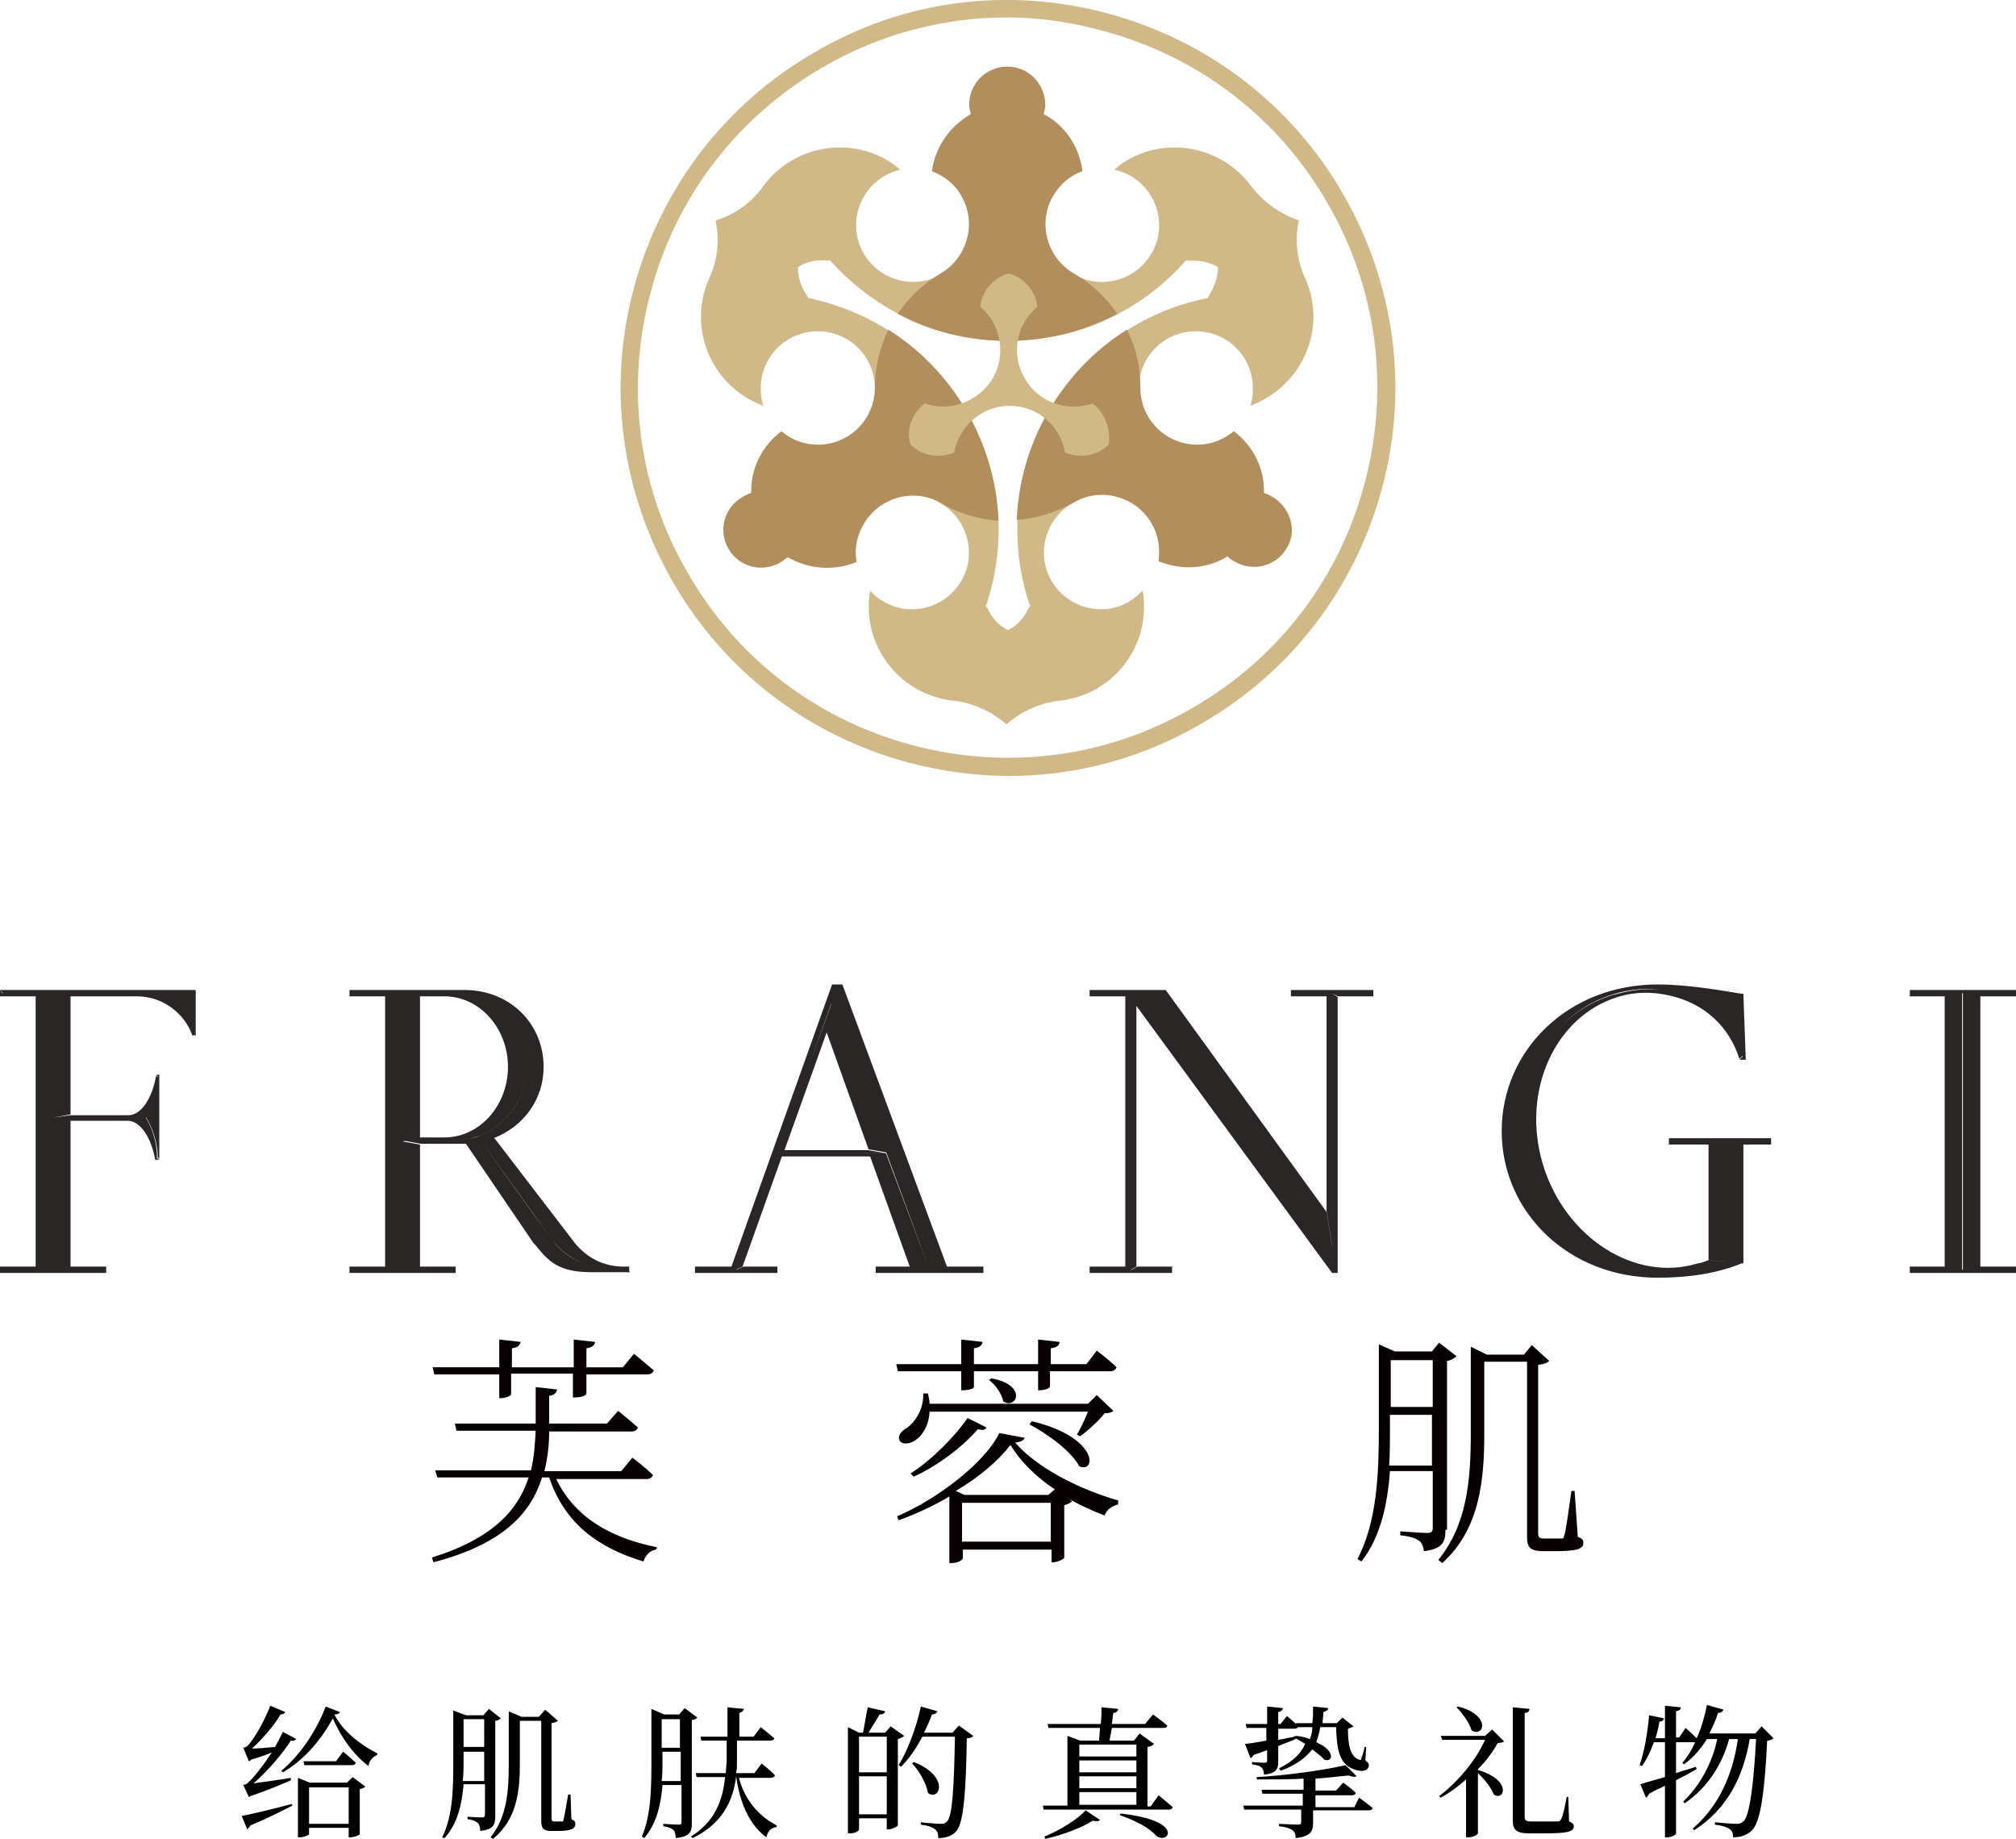 <!-- Generator: Adobe Illustrator 22.0.1, SVG Export Plug-In  -->
<svg version="1.1"
	 xmlns="http://www.w3.org/2000/svg" xmlns:xlink="http://www.w3.org/1999/xlink" xmlns:a="http://ns.adobe.com/AdobeSVGViewerExtensions/3.0/"
	 x="0px" y="0px" width="254.4px" height="232px" viewBox="0 0 254.4 232" style="enable-background:new 0 0 254.4 232;"
	 xml:space="preserve">
<style type="text/css">
	.st0{fill:#D0B987;}
	.st1{fill:#B18E5B;}
	.st2{opacity:0.85;fill:#070001;}
	.st3{fill:#070001;}
</style>
<defs>
</defs>
<g id="XMLID_1_">
	<g id="XMLID_11_">
		<path id="XMLID_12_" class="st0" d="M127.3,97.9c-4.2,0-8.5-0.6-12.7-1.7c-12.6-3.4-23.2-11.5-29.7-22.8
			c-6.5-11.3-8.3-24.5-4.9-37.1c3.4-12.6,11.5-23.2,22.8-29.7C114,0,127.2-1.7,139.8,1.7c12.6,3.4,23.2,11.5,29.7,22.8
			c6.5,11.3,8.3,24.5,4.9,37.1c-3.4,12.6-11.5,23.2-22.8,29.7C144.1,95.7,135.7,97.9,127.3,97.9z M127.1,2.2
			c-8.1,0-16.1,2.1-23.3,6.3C93,14.8,85.3,24.8,82.1,36.9c-3.2,12-1.6,24.6,4.7,35.4C93,83.1,103.1,90.8,115.1,94
			c12,3.2,24.6,1.6,35.4-4.7c10.8-6.2,18.5-16.3,21.7-28.3c3.2-12,1.6-24.6-4.7-35.4c-6.2-10.8-16.3-18.5-28.3-21.7
			C135.2,2.8,131.2,2.2,127.1,2.2z"/>
	</g>
	<path id="XMLID_8_" class="st0" d="M164.7,35.1c-1.1-2.4-1.3-4.9-0.8-7.3c-2.3-0.8-4.4-2.2-6-4.3c-3.9-5.3-11.4-6.5-16.7-2.6
		c-0.2,0.2-0.4,0.3-0.6,0.5c0.7,0.2,1.4,0.4,2.1,0.8c3.4,2,4.6,6.4,2.6,9.8c-2,3.4-6.4,4.6-9.8,2.6l0,0c-5-2.9-11.4-3.1-16.7,0l0,0
		l0,0c-3.4,2-7.8,0.8-9.8-2.6c-2-3.4-0.8-7.8,2.6-9.8c0.7-0.4,1.3-0.6,2-0.8c-0.2-0.2-0.4-0.3-0.6-0.5c-5.3-3.9-12.8-2.7-16.7,2.6
		c-1.5,2.1-3.6,3.6-6,4.3c0.5,2.4,0.3,4.9-0.8,7.3c-2.7,6,0,13.1,6.1,15.8c0.2,0.1,0.5,0.2,0.7,0.3c-0.2-0.7-0.3-1.4-0.3-2.2
		c0-4,3.2-7.2,7.2-7.2c4,0,7.2,3.2,7.2,7.2l0,0c0,2.8,0.7,5.7,2.2,8.4c1.5,2.6,3.7,4.7,6.1,6.1l0,0c3.4,2,4.6,6.4,2.6,9.8
		c-2,3.4-6.4,4.6-9.8,2.6c-0.7-0.4-1.2-0.8-1.7-1.4c0,0.3-0.1,0.5-0.1,0.8c-0.7,6.6,4.1,12.4,10.6,13.1c2.6,0.3,4.9,1.4,6.7,3
		c1.8-1.6,4.1-2.7,6.7-3c6.6-0.7,11.3-6.6,10.6-13.1c0-0.3-0.1-0.5-0.1-0.8c-0.5,0.5-1.1,1-1.7,1.4c-3.4,2-7.8,0.8-9.8-2.6
		c-2-3.4-0.8-7.8,2.6-9.8l0,0l0,0c5.4-3.1,8.4-8.7,8.4-14.5l0,0c0-4,3.2-7.2,7.2-7.2c4,0,7.2,3.2,7.2,7.2c0,0.8-0.1,1.5-0.3,2.2
		c0.2-0.1,0.5-0.2,0.7-0.3C164.7,48.1,167.4,41.1,164.7,35.1z M152.5,37.4l-0.1,0.2c-8.1,1.6-15.6,6.6-20,14.4l0,0
		c-4.5,7.8-5.1,16.7-2.4,24.5l-0.2,0.2c-0.5,1.2-1.4,2.2-2.6,2.8c-1.2-0.6-2.1-1.6-2.6-2.8l-0.2-0.2c2.7-7.9,2.1-16.8-2.4-24.5l0,0
		c-4.5-7.8-11.9-12.7-20-14.4l-0.1-0.2c-0.8-1.1-1.2-2.4-1.2-3.7c1.1-0.7,2.4-1,3.8-0.8l0.2-0.1C110.2,39,118.2,43,127.2,43h0
		c9,0,17-3.9,22.5-10.2l0.2,0.1c1.3-0.1,2.6,0.1,3.8,0.8C153.7,35,153.2,36.3,152.5,37.4z"/>
	<g id="XMLID_4_">
		<path id="XMLID_7_" class="st1" d="M113.3,39.6c4.1,2.2,8.8,3.4,13.8,3.4h0c5,0,9.7-1.2,13.9-3.4c-1.5-2.2-3.4-3.9-5.5-5.1
			c0,0,0,0,0,0c-3.4-2-4.6-6.4-2.6-9.8c0.9-1.5,2.2-2.6,3.7-3.1c-0.4-3.1-2.2-5.8-4.9-7.2c0.1-0.4,0.2-0.8,0.2-1.2
			c0-2.6-2.1-4.8-4.8-4.8c-2.6,0-4.8,2.1-4.8,4.8c0,0.4,0.1,0.8,0.2,1.2c-2.6,1.5-4.5,4.1-4.9,7.2c1.5,0.6,2.9,1.6,3.7,3.1
			c2,3.4,0.8,7.8-2.6,9.8l0,0l0,0C116.5,35.8,114.7,37.5,113.3,39.6z"/>
		<path id="XMLID_6_" class="st1" d="M160.6,62.7c-0.4-0.2-0.7-0.4-1.1-0.5c0.1-3-1.3-5.9-3.8-7.8c-1.2,1-2.8,1.7-4.6,1.7
			c-4,0-7.2-3.2-7.2-7.2c0,0,0,0,0,0c0-2.5-0.5-5-1.7-7.3c-4,2.5-7.4,6-9.9,10.3l0,0c-2.5,4.3-3.8,9-4,13.7c2.4-0.2,4.9-0.9,7.2-2.2
			l0,0l0,0c3.4-2,7.8-0.8,9.8,2.6c0.9,1.5,1.1,3.2,0.9,4.8c2.9,1.2,6.1,1,8.7-0.6c0.3,0.3,0.6,0.5,1,0.7c2.3,1.3,5.2,0.5,6.5-1.8
			C163.7,67,162.9,64.1,160.6,62.7z"/>
		<path id="XMLID_5_" class="st1" d="M122,51.9L122,51.9c-2.5-4.3-5.9-7.8-9.9-10.3c-1.1,2.3-1.7,4.8-1.7,7.3c0,0,0,0,0,0
			c0,4-3.2,7.2-7.2,7.2c-1.7,0-3.3-0.6-4.6-1.7c-2.5,1.9-3.9,4.8-3.8,7.8c-0.4,0.1-0.8,0.3-1.1,0.5c-2.3,1.3-3.1,4.2-1.8,6.5
			c1.3,2.3,4.2,3.1,6.5,1.8c0.4-0.2,0.7-0.5,1-0.7c2.6,1.5,5.8,1.8,8.7,0.6c-0.3-1.6,0-3.3,0.9-4.8c2-3.4,6.4-4.6,9.8-2.6l0,0
			c2.2,1.3,4.6,2,7.2,2.2C125.8,61,124.5,56.3,122,51.9z"/>
	</g>
	<g id="XMLID_2_">
		<path id="XMLID_3_" class="st0" d="M137.9,50.9C137.9,50.9,137.9,50.9,137.9,50.9c-3.2,1.1-6.9-0.1-8.6-3.2c-1.8-3-1-6.8,1.6-9
			c0,0,0,0,0,0c-0.2-2-1.7-3.7-3.6-4.2c-1.9,0.5-3.4,2.2-3.6,4.2c0,0,0,0,0,0c2.6,2.2,3.3,6,1.6,9c-1.8,3-5.4,4.3-8.6,3.2
			c0,0,0,0,0,0c-1.6,1.2-2.4,3.3-1.8,5.2c1.4,1.4,3.6,1.8,5.5,1l0,0c0,0,0,0,0,0c0.6-3.3,3.5-5.9,7-5.9c3.5,0,6.4,2.5,7,5.9
			c0,0,0,0,0,0l0,0c1.9,0.8,4.1,0.4,5.5-1C140.2,54.2,139.5,52.2,137.9,50.9z"/>
	</g>
</g>
<g>
	<path class="st2" d="M57.5,159.8l-0.4,0.4h-6.3l2.2-0.4H57.5z M44.5,125.3l-0.4-0.4v0.8L44.5,125.3z M50.8,125.3h-6.3l-0.4,0.4h4.5
		L50.8,125.3z M44.5,160.2l-0.4-0.4v0.8L44.5,160.2z M57.1,160.2l0.4,0.4v-0.8L57.1,160.2z M79,160.2l0.4,0.4v-0.8L79,160.2z
		 M48.6,125.7v34.1l2.2,0.4v-34.9L48.6,125.7z M44.5,160.2h6.3l-2.2-0.4h-4.5L44.5,160.2z M50.8,160.2l2.2-0.4v-15.4l-2.2-0.4V160.2
		z M44.5,160.2l-0.4,0.4h13.4l-0.4-0.4H44.5z M50.8,144l2.2-0.4v-17.9l-2.2-0.4V144z M50.8,125.3l2.2,0.4h3.1h0c4.4,0,8,4,8,8.9
		c0,4.9-3.6,8.9-8,8.9v0h-3.1l-2.2,0.4H57c6.1,0,9.5-5,9.5-9.3c0-4.3-3-9.3-9.9-9.3H50.8z M72.6,156.9l-10.2-13.3l-2.1-0.2
		c0,0,7,9.7,9.3,12.9c2.3,3.1,5.5,3.9,9.4,3.9l0.4-0.4h-0.7C76.2,159.8,74.1,158.7,72.6,156.9 M44.1,124.9l0.4,0.4h12.1
		c6.9,0,9.9,5,9.9,9.3c0,3.5-2.2,7.4-6.3,8.8l0,0l2.1,0.2c3.8-1.5,6.3-4.9,6.3-9c0-5.4-4.2-9.7-10-9.7H44.1z M60.3,143.4
		c-1,0.3-2.1,0.5-3.3,0.5h-6.1l2.2,0.4h5.7L60.3,143.4L60.3,143.4z M69.6,156.3c-2.3-3.1-9.3-12.9-9.3-12.9l-1.5,0.9l8.5,12.5
		c0,0,0,0.1,0.1,0.1l0.1,0.1l0,0c1.7,2.1,2.9,3.5,7.1,3.5h4.9l-0.4-0.4C75.1,160.2,71.8,159.4,69.6,156.3 M0.4,125.3L0,124.9v0.8
		L0.4,125.3z M0.4,160.2L0,159.8v0.8L0.4,160.2z M13,160.2l0.4,0.4v-0.8L13,160.2z M4.5,125.7v34.1l2.2,0.4v-34.9L4.5,125.7z
		 M0.4,160.2h6.3l-2.2-0.4H0L0.4,160.2z M8.9,159.8l-2.2,0.4H13l0.4-0.4H8.9z M6.7,160.2l2.2-0.4v-18.4L6.7,141V160.2z M6.7,141
		l2.2-0.4v-14.9l-2.2-0.4V141z M245.4,125.7v34.1l2.2,0.4v-34.9L245.4,125.7z M247.7,160.2l2.2-0.4v-34.1l-2.2-0.4V160.2z
		 M24.5,130.4l-0.2,0.2h0.4L24.5,130.4z M19.9,146.1l-0.2,0.2h0.4L19.9,146.1z M6.7,125.3H0.4L0,125.7h4.5L6.7,125.3z M137.9,125.3
		l-0.4-0.4v0.8L137.9,125.3z M0.4,160.2L0,160.6h13.4l-0.4-0.4H0.4z M241.4,160.2l-0.4-0.4v0.8L241.4,160.2z M254,160.2l0.4,0.4
		v-0.8L254,160.2z M241.4,160.2h6.3l-2.2-0.4H241L241.4,160.2z M249.9,159.8l-2.2,0.4h6.3l0.4-0.4H249.9z M241.4,160.2l-0.4,0.4
		h13.4l-0.4-0.4H241.4z M88.1,160.2l-0.4-0.4v0.8L88.1,160.2z M97.7,160.2l0.4,0.4v-0.8L97.7,160.2z M110.9,160.2l-0.4-0.4v0.8
		L110.9,160.2z M123.7,160.2l0.4,0.4v-0.8L123.7,160.2z M88.1,160.2l-0.4,0.4h10.4l-0.4-0.4H88.1z M137.9,160.2l-0.4-0.4v0.8
		L137.9,160.2z M147.5,160.2l0.4,0.4v-0.8L147.5,160.2z M137.9,160.2l-0.4,0.4h10.4l-0.4-0.4H137.9z M18.4,141H6.7l2.2,0.4h7.2
		c1.6,0,3,2.1,3.5,5l0.2-0.2C19.9,143.3,18.4,141,18.4,141 M20.1,135.6h-0.4l0.2,0.2L20.1,135.6z M18.4,141c0,0,1.5-2.3,1.5-5.1
		l-0.2-0.2c-0.5,2.9-1.9,5-3.5,5H8.9L6.7,141H18.4z M19.9,135.8c0,2.9-1.5,5.1-1.5,5.1s1.5,2.3,1.5,5.1l0.2,0.2v-10.7L19.9,135.8z
		 M23.2,126.4c0,0-2.1-1.1-5.9-1.1H6.7l2.2,0.4h8.4c3.2,0,6,2.1,7,5l0.2-0.2C24.5,128.5,23.2,126.4,23.2,126.4 M24.7,124.9l-1.5,1.5
		c0,0-2.1-1.1-5.9-1.1h-17L0,124.9H24.7z M19.4,126c-0.2-0.1-0.4-0.1-0.7-0.2C19,125.9,19.2,125.9,19.4,126 M23.2,126.4
		c0,0,1.3,2.1,1.3,4.1l0.2,0.2v-5.8L23.2,126.4z M88.1,160.2h4.8l-0.6-0.4h-4.6L88.1,160.2z M93.8,159.8l-0.9,0.4h4.8l0.4-0.4H93.8z
		 M98.1,145.5l-5.3,14.7l0.9-0.4l5-14L98.1,145.5z M98.1,145.5l0.9-0.4l5.3-14.8l0.6-3.6L98.1,145.5z M92.3,159.8l0.6,0.4l12-33.6
		l0.1-2.4 M104.9,126.6l1.4-2.4H105L104.9,126.6z M98.7,145.9h11.1l2-0.4H98.1L98.7,145.9z M99,145.1l-0.9,0.4h13.7l-2.3-0.4H99z
		 M104.9,126.6l-0.6,3.6l5.3,14.8l2.3,0.4L104.9,126.6z M114.8,159.8l2.5,0.4l-5.5-14.7l-2,0.4L114.8,159.8z M110.5,160.6h13.6
		l-0.4-0.4h-12.8L110.5,160.6z M110.9,160.2h6.4l-2.5-0.4h-4.3L110.9,160.2z M123.7,160.2l0.4-0.4h-4.6l-2.2,0.4H123.7z
		 M106.3,124.2l-1.4,2.4l12.4,33.6l2.2-0.4L106.3,124.2z M142.7,160.2l-0.7-0.4h-4.5l0.4,0.4H142.7z M137.5,125.7h4.5l0.7-0.4h-4.8
		L137.5,125.7z M142.7,125.3l-0.7,0.4v34.1l0.7,0.4V125.3z M142.7,125.3c1.8,0,3.3,1.6,3.3,1.6l1.1-2h-9.6l0.4,0.4H142.7z
		 M142.7,160.2l0.7-0.4v-32.9l-0.7-1.6V160.2z M143.5,159.8l-0.7,0.4h4.8l0.4-0.4H143.5z M172.9,125.3l0.4,0.4v-0.8L172.9,125.3z
		 M163.3,125.3l-0.4-0.4v0.8L163.3,125.3z M172.9,125.3l0.4-0.4h-10.4l0.4,0.4H172.9z M168.1,125.3l0.7,0.4h4.5l-0.4-0.4H168.1z
		 M167.4,125.7l0.7-0.4h-4.8l-0.4,0.4H167.4z M254,125.3l0.4,0.4v-0.8L254,125.3z M241.4,125.3l-0.4-0.4v0.8L241.4,125.3z
		 M254,125.3l0.4-0.4H241l0.4,0.4H254z M247.7,125.3l2.2,0.4h4.5l-0.4-0.4H247.7z M245.4,125.7l2.2-0.4h-6.3l-0.4,0.4H245.4z
		 M168.1,125.3v31.9l0.7,3.5l0-34.9L168.1,125.3z M168.1,157.1L146,126.9c0,0-1.5-1.6-3.3-1.6l0.7,1.6l24.7,33.7L168.1,157.1z
		 M168.1,157.1l0,3.5h0.7L168.1,157.1z M147.1,124.9l-1.1,2l22.1,30.3l-0.7-4.3L147.1,124.9z M168.1,125.3l-0.7,0.4l0,27.1l0.7,4.3
		V125.3z M223.1,144l0.4,0.4v-0.8L223.1,144z M211,144l-0.4-0.4v0.8L211,144z M223.1,144l0.4-0.4h-12.9l0.4,0.4H223.1z M217.8,144
		l2.2,0.4h3.5l-0.4-0.4H217.8z M215.6,144.4l2.2-0.4H211l-0.4,0.4H215.6z M209.2,124.2c-11.3,0-19.7,8.3-19.7,18.5
		c0,10.2,8.4,18.5,19.7,18.5c3.7,0,7.5-0.5,10.8-1.9l-2.2-0.2c-0.5,0.2-1.2,0.4-1.6,0.6c-2.4,0.7-4.8,0.9-7.3,0.8
		c-8.6-0.5-15.5-7.1-16.7-15.7c-1.2-8.8,3.5-17,11.5-19.4c2-0.6,4.2-0.8,6.3-0.5c3.1,0.3,6.1,1.4,8,2.6l2.1-2.1
		C220,125.5,214,124.2,209.2,124.2z M203.6,125.5c-8,2.4-12.7,10.6-11.5,19.4c1.2,8.6,8.1,15.2,16.7,15.7c2.5,0.1,5-0.1,7.3-0.8
		c0.5-0.1,1.1-0.3,1.6-0.6l-2.2-0.2c-0.4,0.2-1,0.4-1.3,0.4c-7.8,2.4-16.7-3.2-19.5-12.5c-2.8-9.3,1.6-18.7,9.4-21.1
		c2.2-0.7,4.4-0.7,6.6-0.2c4.4,1,7.5,3.9,8.8,8l0.4-0.4c0-2.9-1.8-5.5-1.9-5.7l0,0c-1.9-1.3-4.9-2.3-8-2.6c-0.6-0.1-1.2-0.1-1.8-0.1
		C206.6,124.8,205.1,125.1,203.6,125.5 M217.8,144v15.2l2.2,0.2v-15.1L217.8,144z M217.8,144l-2.2,0.4V159l2.2,0.2V144z
		 M219.9,133.3l0.4,0.4l-0.3-8.2l-2.1,2.1C218,127.6,219.9,130.2,219.9,133.3 M219.9,133.3l-0.4,0.4h0.8L219.9,133.3z"/>
	<g>
		<path class="st3" d="M70.1,186.4c2.2,4.8,6.7,7.6,12.8,8.8l-0.1,0.3c-0.7,0.1-1.3,0.6-1.6,1.5c-6-1.8-10-5-11.9-10.6h-0.9
			c-1.4,4.5-4.9,8.4-13.7,10.7l-0.2-0.6c7.7-2.4,10.9-6,12.2-10.1H55.2l-0.3-0.9H67c0.4-1.6,0.5-3.3,0.6-5h-10l-0.2-0.9h10.2V175
			l2.7,0.3c-0.1,0.4-0.3,0.7-1,0.8v3.5h7.3l1.4-1.6c0,0,1.5,1.2,2.5,2.1c-0.1,0.3-0.4,0.5-0.8,0.5H69.3c0,1.7-0.2,3.4-0.6,5h9.7
			l1.4-1.7c0,0,1.6,1.2,2.6,2.2c-0.1,0.3-0.4,0.5-0.8,0.5H70.1z M54.8,173.4l-0.2-0.9H63V169l2.7,0.3c-0.1,0.4-0.3,0.7-1.1,0.8v2.4
			h7.8V169l2.7,0.3c-0.1,0.4-0.3,0.7-1.1,0.8v2.4h4.6l1.4-1.7c0,0,1.6,1.3,2.5,2.1c-0.1,0.3-0.4,0.5-0.8,0.5h-7.7v2.4
			c0,0.2-0.5,0.5-1.4,0.5h-0.3v-3h-7.8v2.6c0,0.2-0.7,0.5-1.4,0.5H63v-3H54.8z"/>
		<path class="st3" d="M129.3,181.4c-0.1,0.3-0.4,0.5-1.2,0.6c2.7,3.1,7.8,5.8,13,7.3l0,0.5c-0.8,0.2-1.5,0.7-1.7,1.4
			c-1.6-0.6-3.1-1.3-4.5-2.1l0.4,0.3c-0.2,0.2-0.6,0.4-1,0.5v6.6c0,0.2-0.9,0.6-1.4,0.6h-0.2v-1.6h-11.2v1.1c0,0.2-0.6,0.6-1.4,0.6
			h-0.3v-8.4c-2,1.2-4.2,2.2-6.4,3l-0.2-0.5c5.2-2.2,11.2-6.9,12.9-10.5L129.3,181.4z M113.3,173l-0.2-0.9h8.2V169l2.7,0.3
			c-0.1,0.4-0.3,0.7-1.1,0.8v2h8.1V169l2.7,0.3c0,0.4-0.3,0.7-1.1,0.8v2h4.5l1.3-1.7c0,0,1.6,1.2,2.5,2.1c-0.1,0.3-0.4,0.5-0.8,0.5
			h-7.6v1.9c0,0.2-0.5,0.5-1.4,0.5H131V173h-8.1v2c0,0.2-0.7,0.4-1.4,0.4h-0.2V173H113.3z M140.5,178c-0.2,0.2-0.6,0.3-1.1,0.3
			c-0.7,0.9-2.1,2.2-3.1,2.9l-0.4-0.2c0.4-0.7,1-1.9,1.4-2.9h-20c-0.1,1.9-1,3.1-1.8,3.6c-0.7,0.5-1.7,0.6-2,0
			c-0.2-0.5,0.1-1,0.7-1.4c1.2-0.7,2.4-2.5,2.3-4.5h0.6c0.1,0.5,0.2,0.9,0.2,1.3h20l1.1-1.1L140.5,178z M114.9,185.9
			c2.8-1.8,5.7-4.8,7.2-7l2.4,1.2c-0.2,0.3-0.5,0.4-1.1,0.2c-1.7,2-4.8,4.5-8.1,6L114.9,185.9z M133.1,187.9
			c-2.4-1.6-4.3-3.5-5.6-5.6c-1.5,2-4,4.1-6.9,5.8l1.1,0.5h10.6L133.1,187.9z M132.6,194.5v-4.9h-11.2v4.9H132.6z M125.1,173.9
			c4.6,0.8,3.2,4,1.5,2.9c-0.2-1-1-2.1-1.8-2.7L125.1,173.9z M130.2,179.3c8.4,2,8.2,6.6,6,5.7c-1-1.9-4-4.1-6.3-5.3L130.2,179.3z"
			/>
		<path class="st3" d="M182.4,193c0,1.5-0.3,2.4-2.7,2.7c-0.1-0.5-0.2-1-0.6-1.3c-0.4-0.3-1.2-0.6-2.4-0.7v-0.5c0,0,2.8,0.2,3.4,0.2
			c0.6,0,0.7-0.2,0.7-0.7v-7.1h-5.4c-0.3,4-1.1,8.2-3.6,11.4l-0.5-0.3c2.5-4.8,2.7-10.9,2.7-16.6v-10.5l2,0.9h4.7l0.9-1.1l2.2,1.7
			c-0.2,0.2-0.6,0.5-1.2,0.6V193z M180.7,184.8v-6.3h-5.3v1.8c0,1.4,0,3-0.1,4.6H180.7z M175.5,171.6v5.9h5.3v-5.9H175.5z
			 M199.1,193.9c0.6,0.2,0.7,0.4,0.7,0.8c0,0.7-0.8,1-3.6,1h-1.5c-1.7,0-2-0.6-2-1.8v-22.1h-5.4v9.1c0,5.6-0.5,12-5.3,16.3l-0.5-0.4
			c3.6-4.4,4.1-10,4.1-15.9v-11l2,1h4.7l1-1.2l2.2,2c-0.2,0.2-0.6,0.4-1.4,0.5v21.2c0,0.5,0.1,0.7,0.7,0.7h1.1c0.6,0,1,0,1.2,0
			c0.2,0,0.2-0.1,0.3-0.4c0.2-0.5,0.6-3.5,0.9-5.6h0.4L199.1,193.9z"/>
	</g>
</g>
<g>
	<path d="M30.5,229.1c1.1-0.2,3.7-0.8,6.3-1.5l0.1,0.2c-1.2,0.6-2.9,1.5-5.3,2.5c-0.1,0.2-0.3,0.4-0.4,0.5L30.5,229.1z M30.7,225.2
		c0,0,0.4-0.1,0.5-0.2c1-0.9,2.1-2.4,3.1-3.9c-0.7,0.3-1.6,0.6-2.6,0.9c-0.1,0.1-0.2,0.2-0.3,0.2l-0.7-1.7c0,0,0.4-0.1,0.5-0.2
		c1-1,2.4-3.7,2.9-5.1L36,216c-0.1,0.2-0.3,0.3-0.6,0.3c-0.8,1.4-2.3,3.1-3.6,4.3c0.8,0,1.8-0.1,2.9-0.2c0.4-0.7,0.7-1.3,1-1.9
		l1.7,0.9c-0.1,0.1-0.3,0.3-0.7,0.2c-1,1.6-2.9,3.8-4.7,5.4c1.2-0.2,3-0.4,4.7-0.7l0,0.3c-1.1,0.5-3,1.3-5.1,2
		c-0.1,0.1-0.1,0.1-0.2,0.1L30.7,225.2z M42.9,216c-0.1,0.2-0.3,0.3-0.7,0.3c1,2.1,3.4,3.9,5.4,4.9l0,0.2c-0.6,0.3-1,0.7-1.1,1.4
		c-1.9-1.4-3.5-3.7-4.5-6c-1.7,3.1-3.9,5.4-6.3,6.8l-0.2-0.2c2.1-1.7,4.3-4.7,5.6-8.1L42.9,216z M44.5,224.2l1.6,1.2
		c-0.1,0.1-0.4,0.3-0.7,0.3v5.7c0,0.1-0.7,0.4-1.2,0.4H44v-1.2H39v0.8c0,0.1-0.6,0.4-1.2,0.4h-0.2v-7.5l1.5,0.6h4.7L44.5,224.2z
		 M43.3,221c0,0,1,0.8,1.6,1.4c-0.1,0.2-0.2,0.3-0.5,0.3h-6l-0.1-0.5h4.1L43.3,221z M44,230.1v-4.6H39v4.6H44z"/>
	<path d="M62.5,229.1c0,1.1-0.2,1.7-1.9,1.9c0-0.4-0.1-0.8-0.3-1c-0.2-0.2-0.6-0.4-1.3-0.5v-0.3c0,0,1.5,0.1,1.8,0.1
		c0.3,0,0.4-0.1,0.4-0.4v-3.8h-2.7c-0.2,2.4-0.7,4.9-2.4,6.8l-0.3-0.1c1.4-2.8,1.4-6.4,1.4-9.8v-6.2l1.6,0.6h2.2l0.7-0.8l1.5,1.2
		c-0.1,0.1-0.4,0.3-0.7,0.3V229.1z M61.1,224.6V221h-2.6v1c0,0.8,0,1.7-0.1,2.7H61.1z M58.5,216.9v3.5h2.6v-3.5H58.5z M72.1,229.5
		c0.4,0.2,0.5,0.3,0.5,0.6c0,0.6-0.5,0.9-2.2,0.9h-0.8c-1.1,0-1.3-0.4-1.3-1.3v-12.6h-2.7v5.4c0,3.3-0.3,7-3.4,9.5l-0.3-0.2
		c2.1-2.6,2.3-5.9,2.3-9.3v-6.6l1.6,0.7H68l0.8-0.9l1.6,1.4c-0.1,0.1-0.3,0.2-0.8,0.3v12c0,0.3,0.1,0.4,0.3,0.4h0.5
		c0.3,0,0.4,0,0.5,0c0.1,0,0.2,0,0.2-0.2c0.1-0.3,0.4-2,0.6-3.2H72L72.1,229.5z"/>
	<path d="M87.3,230c0,1.1-0.2,1.7-2,1.9c-0.1-0.5-0.1-0.8-0.3-1c-0.2-0.2-0.6-0.4-1.3-0.5v-0.3c0,0,1.5,0.1,1.9,0.1s0.4-0.1,0.4-0.4
		v-4.6h-2.4c-0.2,2.4-0.7,4.8-2.3,6.7l-0.3-0.2c1.2-2.8,1.2-6.4,1.2-9.7v-6.4l1.6,0.7h1.9l0.7-0.8l1.6,1.2c-0.1,0.1-0.4,0.3-0.7,0.3
		V230z M85.9,224.7V221h-2.3v1.1c0,0.8,0,1.7-0.1,2.6H85.9z M83.5,216.9v3.6h2.3v-3.6H83.5z M93.2,224.1c0.5,2.1,1.8,4.6,4.8,6.2
		l0,0.2c-0.7,0.1-1.1,0.5-1.3,1.3c-2.6-1.9-3.5-5.4-3.8-7.7c-0.4,3.2-1.8,6-5.5,7.8l-0.2-0.2c3-1.9,4-4.5,4.3-7.5h-3.6l-0.1-0.5h3.8
		c0-0.6,0.1-1.2,0.1-1.7v-2.4h-3.2l-0.1-0.5h3.4v-3.7l2.1,0.2c-0.1,0.2-0.2,0.4-0.6,0.5v3h1.8l0.9-1.2c0,0,1,0.8,1.7,1.4
		c0,0.2-0.2,0.3-0.5,0.3H93v2.4c0,0.6,0,1.2-0.1,1.7h2.3l0.9-1.2c0,0,1.1,0.8,1.7,1.5c-0.1,0.2-0.3,0.3-0.5,0.3H93.2z"/>
	<path d="M114.1,219c-0.1,0.1-0.4,0.3-0.8,0.4v10.9c0,0.1-0.7,0.5-1.2,0.5h-0.2v-1.4h-3.5v1.4c0,0.2-0.5,0.5-1.1,0.5h-0.3v-13.4
		l1.4,0.7h0.5c0.2-0.9,0.4-2.3,0.6-3.2l2.2,0.5c-0.1,0.3-0.3,0.4-0.7,0.4c-0.4,0.7-1,1.6-1.4,2.3h2.1l0.7-0.8L114.1,219z
		 M108.4,219.1v4.5h3.5v-4.5H108.4z M111.9,228.9v-4.8h-3.5v4.8H111.9z M122.8,219c-0.1,0.2-0.4,0.3-0.8,0.3
		c-0.1,6.8-0.4,10.6-1.3,11.7c-0.5,0.6-1.3,0.9-2.3,0.9c0-0.5-0.1-0.9-0.4-1.1c-0.3-0.3-1-0.5-1.8-0.6l0-0.3
		c0.8,0.1,2.1,0.2,2.6,0.2c0.4,0,0.5-0.1,0.7-0.3c0.7-0.6,0.9-4.6,1-10.7h-4.1c-0.8,1.5-1.7,2.8-2.7,3.8l-0.3-0.2
		c1.1-1.8,2.2-4.6,2.8-7.4l2.1,0.6c-0.1,0.2-0.3,0.4-0.7,0.4c-0.3,0.8-0.6,1.5-1,2.3h3.6l0.8-0.9L122.8,219z M115.3,222.3
		c4.6,1.8,3.3,5,1.8,3.9c-0.2-1.2-1.1-2.8-2-3.7L115.3,222.3z"/>
	<path d="M146.2,226.5c0,0,1.1,0.9,1.8,1.5c-0.1,0.2-0.2,0.3-0.5,0.3h-15.8l-0.1-0.5h3.1v-8.8l1.6,0.6h2.4c0-0.5,0.1-1,0.1-1.6h-6.5
		l-0.1-0.5h6.7c0.1-0.7,0.1-1.5,0.1-2.1l2.1,0.2c0,0.3-0.3,0.5-0.6,0.5c-0.1,0.4-0.1,0.9-0.2,1.4h4.2l1-1.2c0,0,1.1,0.8,1.8,1.4
		c0,0.2-0.2,0.3-0.5,0.3h-6.5c-0.1,0.6-0.2,1.2-0.3,1.6h3.1l0.7-0.9l1.8,1.3c-0.1,0.2-0.3,0.3-0.8,0.4v7.5h0.4L146.2,226.5z
		 M131.8,231.7c2-0.8,4.2-2.2,5.2-3.3l1.8,1.2c-0.1,0.2-0.5,0.2-0.9,0.1c-1.4,0.9-3.8,1.8-6,2.3L131.8,231.7z M136.2,220.1v1.5h7.2
		v-1.5H136.2z M143.4,222.1h-7.2v1.5h7.2V222.1z M136.2,224.1v1.5h7.2v-1.5H136.2z M136.2,227.7h7.2v-1.6h-7.2V227.7z M141.4,228.8
		c8.3,0.9,6,4,4.5,2.8c-0.8-0.9-2.3-1.8-4.6-2.6L141.4,228.8z"/>
	<path d="M171.5,226.8c0,0,1,0.7,1.7,1.3c0,0.2-0.2,0.3-0.5,0.3h-7v1.6c0,1-0.3,1.7-2.2,1.9c0-0.4-0.1-0.8-0.4-1
		c-0.3-0.2-0.8-0.4-1.7-0.5v-0.3c0,0,2.1,0.1,2.4,0.1c0.3,0,0.4-0.1,0.4-0.3v-1.6H157l-0.1-0.5h7.5v-1.5h-5.1l-0.1-0.5h5.3v-1.4
		c-1.9,0.1-3.9,0.1-5.9,0.1l0-0.3c3.8-0.2,8.6-0.9,11.2-1.5l1.4,1.4c-0.2,0.1-0.5,0.1-1-0.1c-1.2,0.1-2.6,0.3-4.2,0.4v1.5h2.6l0.9-1
		c0,0,1,0.7,1.6,1.3c-0.1,0.2-0.2,0.3-0.5,0.3h-4.6v1.5h4.9L171.5,226.8z M157.1,220c0.6,0,1.5-0.2,2.7-0.4V218h-2.5l-0.1-0.5h2.7
		v-2.2l2,0.2c-0.1,0.3-0.2,0.4-0.6,0.5v1.5h0.3l0.8-1c0,0,0.9,0.7,1.4,1.3c0,0.2-0.2,0.3-0.5,0.3h-2v1.4c0.7-0.1,1.4-0.3,2.2-0.4
		l0,0.3c-0.6,0.3-1.4,0.5-2.2,0.9v1.9c0,1-0.2,1.5-1.8,1.7c0-0.4-0.1-0.7-0.3-0.9c-0.2-0.2-0.5-0.3-1.2-0.4v-0.3
		c0,0,1.3,0.1,1.6,0.1c0.2,0,0.3-0.1,0.3-0.3v-1.3c-0.5,0.2-1.1,0.4-1.7,0.6c-0.1,0.2-0.3,0.4-0.4,0.4L157.1,220z M163.6,219
		c0.7,0.1,1.2,0.2,1.7,0.4c0.2-0.5,0.3-1,0.3-1.5h-1.9l-0.2-0.5h2.1c0.1-0.7,0.1-1.4,0.1-2.1l1.9,0.2c0,0.2-0.2,0.4-0.6,0.5
		c0,0.5-0.1,0.9-0.1,1.4h1.8l0.7-0.7l1.4,1.1c-0.1,0.1-0.4,0.2-0.7,0.3c0,1.8,0.2,3.5,1.4,3.9c0.2,0.1,0.3,0,0.3-0.2
		c0.1-0.3,0.3-0.8,0.4-1.4l0.2,0l-0.1,1.7c0.4,0.3,0.5,0.5,0.4,0.8c-0.2,0.6-0.9,0.6-1.6,0.4c-2.1-0.6-2.4-2.5-2.5-5.4h-2
		c-0.1,0.7-0.3,1.3-0.5,1.9c2.5,1.1,2.1,2.6,1,2.2c-0.3-0.4-0.9-0.8-1.5-1.3c-0.8,1-2,2-4,2.7l-0.2-0.3c1.8-0.9,2.8-1.9,3.3-3.1
		c-0.5-0.3-1.1-0.6-1.5-0.9L163.6,219z"/>
	<path d="M189.8,219.7c-0.1,0.1-0.4,0.2-0.8,0.2c-0.6,1.1-1.4,2.2-2.5,3.3v0.1c4.4,1.3,3.3,4,2,3.1c-0.3-0.9-1.2-1.9-2-2.7v7.6
		c0,0.1-0.5,0.5-1.2,0.5h-0.3v-7.3c-1,0.9-2.1,1.7-3.2,2.3l-0.2-0.2c2.4-1.8,4.7-4.6,5.8-7.1H182l-0.2-0.5h5.6l0.9-0.8L189.8,219.7z
		 M184,215.3c4.3,1.1,3.2,4,1.7,3c-0.3-1-1.2-2.2-1.9-2.9L184,215.3z M198,229.8c0.5,0.2,0.6,0.4,0.6,0.6c0,0.7-0.8,0.9-3.7,0.9H193
		c-1.6,0-2.1-0.4-2.1-1.6v-14.3l2.1,0.2c0,0.3-0.2,0.5-0.6,0.5v13.1c0,0.5,0.2,0.6,0.9,0.6h1.7c0.7,0,1.3,0,1.6,0
		c0.2,0,0.3-0.1,0.4-0.3c0.2-0.3,0.5-1.6,0.7-2.8h0.2L198,229.8z"/>
	<path d="M223.8,219.3c-0.1,0.1-0.4,0.3-0.8,0.3c-0.3,6.2-0.8,10.2-1.9,11.3c-0.6,0.6-1.4,0.9-2.4,0.9c0-0.5-0.1-0.8-0.4-1
		c-0.3-0.3-1.1-0.5-1.9-0.6l0-0.3c0.9,0.1,2.3,0.2,2.8,0.2c0.4,0,0.5-0.1,0.8-0.3c0.8-0.7,1.3-4.8,1.6-10.4h-0.8
		c-0.8,4.7-2.8,8.8-7,11.5l-0.2-0.2c3.4-2.9,5.1-7,5.7-11.3h-1.1c-0.9,3.3-2.8,6.2-5.6,8.1l-0.2-0.2c2.2-2.1,3.7-5,4.3-7.9h-1.3
		c-0.8,1.3-1.8,2.4-2.9,3.2l-0.2-0.2c0.6-0.7,1.2-1.6,1.6-2.6c-0.1,0-0.1,0-0.2,0h-2.2v3.9c0.8-0.3,1.7-0.5,2.5-0.8l0.1,0.3
		c-0.7,0.4-1.6,0.9-2.6,1.4v6.7c0,0.2-0.6,0.5-1.1,0.5h-0.3v-6.5c-0.6,0.3-1.3,0.6-2,1c-0.1,0.2-0.2,0.4-0.4,0.5l-0.7-1.7
		c0.6-0.2,1.7-0.5,3.1-0.9v-4.4h-1.4c-0.4,1.1-0.9,2.2-1.5,3l-0.3-0.1c0.6-1.7,1-4,1.2-6.3l1.9,0.4c-0.1,0.2-0.2,0.4-0.6,0.4
		c-0.1,0.7-0.3,1.5-0.5,2.1h1.2v-4.1l2,0.2c0,0.3-0.2,0.4-0.6,0.5v3.3h0.4l0.8-1.2c0,0,0.8,0.7,1.4,1.3c0.6-1.3,1-2.7,1.3-4.2
		l2.1,0.6c-0.1,0.2-0.3,0.4-0.7,0.4c-0.3,1-0.7,1.8-1.1,2.6h5.8l0.8-0.9L223.8,219.3z"/>
</g>
</svg>

